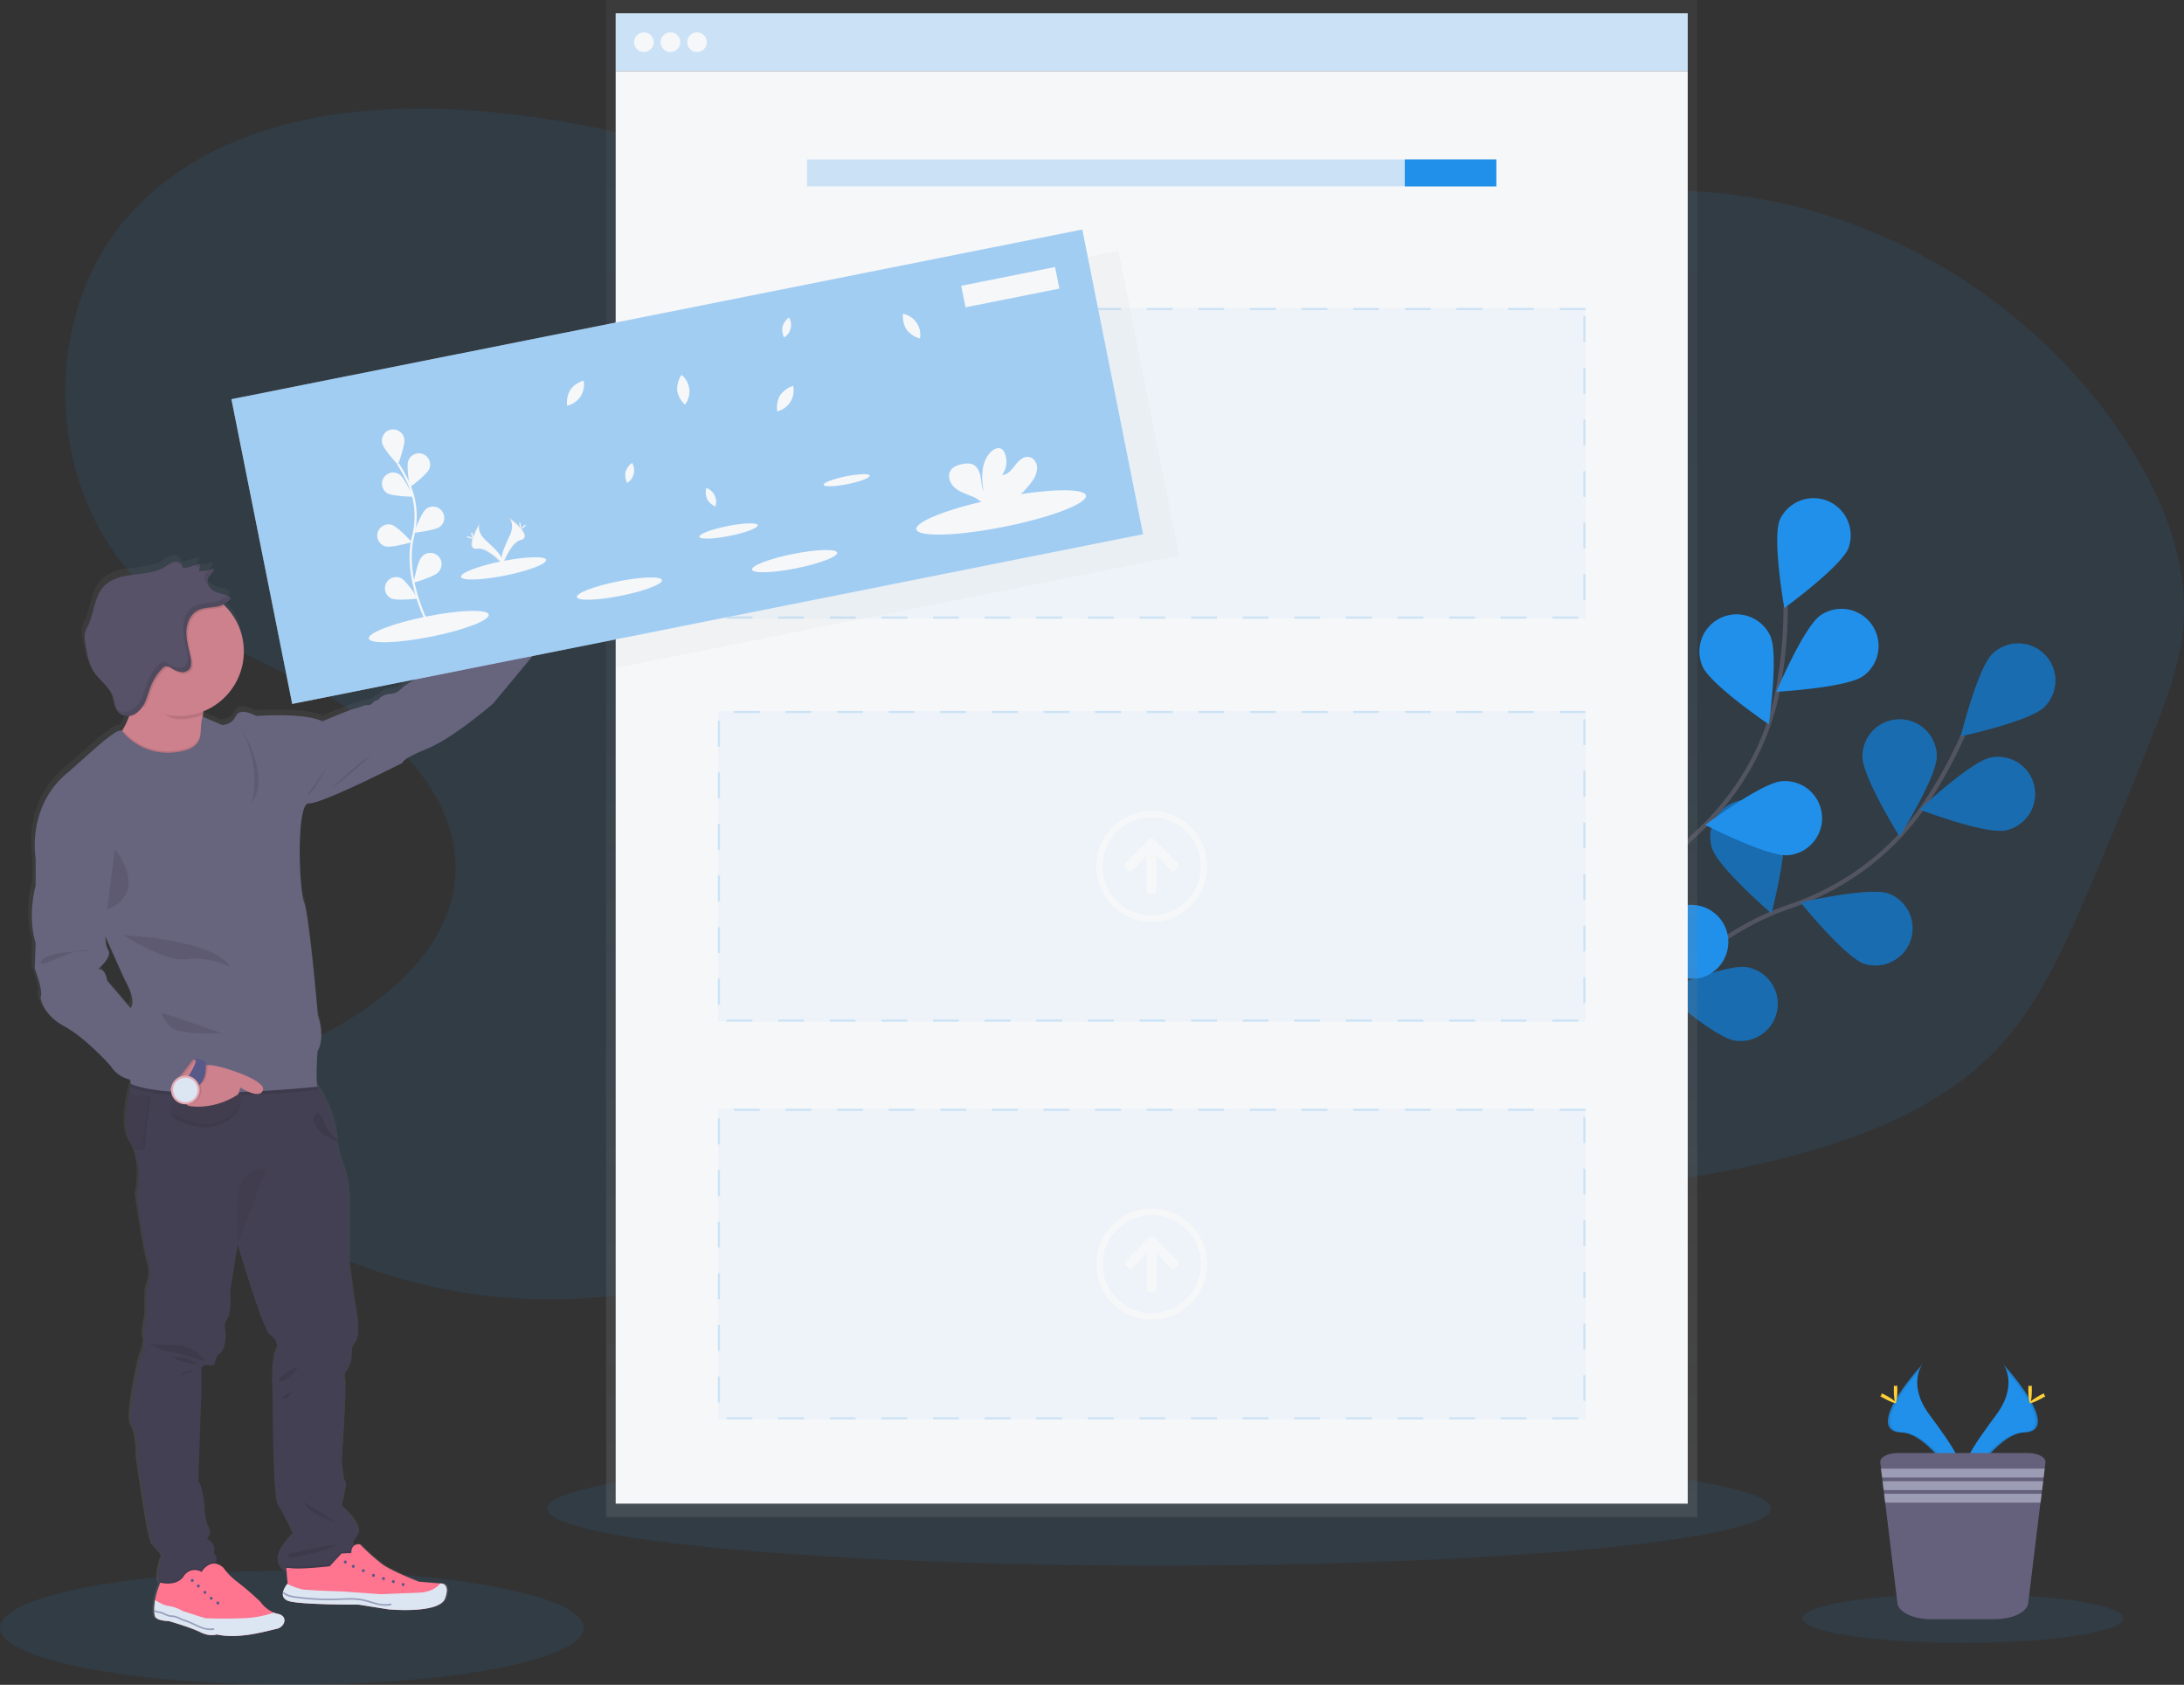 <svg data-name="Layer 1" xmlns="http://www.w3.org/2000/svg" xmlns:xlink="http://www.w3.org/1999/xlink" width="1015.56" height="783.53" viewBox="0 0 1015.56 783.53"><rect x="0" y="0" width="1015.56" height="783.53" fill="#333333" stroke="none"/><defs><linearGradient id="a" x1="535.54" y1="705.46" x2="535.54" gradientUnits="userSpaceOnUse"><stop offset="0" stop-color="gray" stop-opacity=".25"/><stop offset=".54" stop-color="gray" stop-opacity=".12"/><stop offset="1" stop-color="gray" stop-opacity=".1"/></linearGradient><linearGradient id="b" x1="1010.92" y1="819.06" x2="1010.92" y2="308.97" gradientTransform="matrix(-1 0 0 1 1257.03 0)" xlink:href="#a"/></defs><path d="M637.08 126.32c-42.28 26.74-97.12 25-145.17 11.1s-92.2-38.69-139-56.3a490.71 490.71 0 0 0-122.13-28.76C171.11 46.19 104.47 53.7 62.9 96.93c-46.3 48.15-42.75 135 7.33 179.18 25.47 22.48 58.83 33.51 87.91 51.06s56 46.7 53.54 80.58c-2.29 31.36-28.95 55.43-56.55 70.53-21.32 11.67-47.59 24.41-50.16 48.58-2.49 23.39 19.6 41.72 40.69 52.14 68.79 34 153.56 33.67 222.09-.86 24.45-12.32 46.93-28.7 72.57-38.3 67.32-25.21 141.51.17 212.8 9.45a469.28 469.28 0 0 0 181-11.91c35.31-9.42 70.75-23.82 95.55-50.65 17.88-19.35 29-43.83 39.48-68q16.74-38.68 32.17-77.9c6.18-15.7 12.25-31.7 13.85-48.5 2.89-30.43-9.29-60.51-25.87-86.2-39.37-61-105.68-103.86-177.45-114.75s-147.86 10.39-203.56 56.92" fill="#2190eb" opacity=".1"/><ellipse cx="135.74" cy="756.99" rx="135.74" ry="26.54" fill="#2190eb" opacity=".1"/><ellipse cx="538.99" cy="701.56" rx="284.54" ry="26.54" fill="#2190eb" opacity=".1"/><path d="M732.13 512.6s39.89-70.66 100-91c25.21-8.55 47.22-24.62 62.27-46.58a207.22 207.22 0 0 0 18.37-33.05" fill="none" stroke="#535461" stroke-miterlimit="10" stroke-width="2"/><path d="M950.51 328.89c-6.85 6.64-38.73 13.51-38.73 13.51s7.82-31.65 14.67-38.3a17.273 17.273 0 0 1 24.06 24.79zm-18.04 57.29c-9.35 1.85-39.85-9.71-39.85-9.71s23.77-22.32 33.13-24.18a17.275 17.275 0 0 1 6.72 33.89zm-65.66 61.99c-9-3.12-29.5-28.49-29.5-28.49s31.79-7.28 40.8-4.16a17.28 17.28 0 0 1-11.3 32.65zm-60.24 35.71c-9.41-1.55-33.9-23.09-33.9-23.09s30.11-12.54 39.52-11a17.27 17.27 0 1 1-5.62 34.08zm59.47-132.11c0 9.54 17.25 37.21 17.25 37.21s17.29-27.66 17.29-37.2a17.27 17.27 0 1 0-34.54 0zm-69.93 42.63c2.85 9.1 27.6 30.34 27.6 30.34s8.22-31.56 5.37-40.66a17.288 17.288 0 0 0-33 10.32zm-62.3 50.79c1.3 9.46 22.1 34.58 22.1 34.58s13.44-29.71 12.17-39.17a17.274 17.274 0 1 0-34.24 4.6z" fill="#2190eb"/><path d="M950.51 328.89c-6.85 6.64-38.73 13.51-38.73 13.51s7.82-31.65 14.67-38.3a17.273 17.273 0 0 1 24.06 24.79zm-18.04 57.29c-9.35 1.85-39.85-9.71-39.85-9.71s23.77-22.32 33.13-24.18a17.275 17.275 0 0 1 6.72 33.89zm-65.66 61.99c-9-3.12-29.5-28.49-29.5-28.49s31.79-7.28 40.8-4.16a17.28 17.28 0 0 1-11.3 32.65zm-60.24 35.71c-9.41-1.55-33.9-23.09-33.9-23.09s30.11-12.54 39.52-11a17.27 17.27 0 1 1-5.62 34.08zm59.47-132.11c0 9.54 17.25 37.21 17.25 37.21s17.29-27.66 17.29-37.2a17.27 17.27 0 1 0-34.54 0zm-69.93 42.63c2.85 9.1 27.6 30.34 27.6 30.34s8.22-31.56 5.37-40.66a17.288 17.288 0 0 0-33 10.32zm-62.3 50.79c1.3 9.46 22.1 34.58 22.1 34.58s13.44-29.71 12.17-39.17a17.274 17.274 0 1 0-34.24 4.6z" opacity=".25"/><path d="M734.42 511.19s7.84-80.76 54.5-123.71c19.59-18 33.2-41.65 38-67.82a206.91 206.91 0 0 0 3.41-37.66" fill="none" stroke="#535461" stroke-miterlimit="10" stroke-width="2"/><path d="M859.62 254.77c-3.56 8.85-29.92 28-29.92 28s-5.68-32.11-2.11-41a17.27 17.27 0 0 1 32 12.91zm6.73 59.66c-7.8 5.49-40.36 7.28-40.36 7.28s12.68-30 20.49-35.53a17.27 17.27 0 0 1 19.87 28.25zm-34.91 83.28c-9.5.8-38.52-14.09-38.52-14.09s26.12-19.53 35.63-20.33a17.27 17.27 0 1 1 2.89 34.42zm-40.63 57.06c-9.23 2.39-40.35-7.38-40.35-7.38s22.44-23.67 31.68-26.06a17.273 17.273 0 0 1 8.67 33.44zm.85-144.9c3.86 8.72 30.85 27 30.85 27s4.6-32.28.74-41a17.277 17.277 0 0 0-31.59 14zm-46.64 67.34c6.3 7.16 37.53 16.55 37.53 16.55s-5.28-32.18-11.57-39.35a17.29 17.29 0 1 0-26 22.8zm-36.35 71.67c5 8.13 34.19 22.66 34.19 22.66s.24-32.61-4.75-40.74a17.274 17.274 0 1 0-29.44 18.08z" fill="#2190eb"/><path fill="url(#a)" d="M281.84 0v705.46h507.4V0h-507.4z"/><path fill="#f6f7f9" d="M286.29 6.19h498.5v26.89h-498.5z"/><path fill="#2190eb" d="M286.29 6.19h498.5v26.89h-498.5z" opacity=".2"/><path fill="#f6f7f9" d="M286.29 33.08h498.5v666.19h-498.5z"/><circle cx="299.4" cy="19.63" r="4.56" fill="#f6f7f9"/><circle cx="311.76" cy="19.63" r="4.56" fill="#f6f7f9"/><circle cx="324.12" cy="19.63" r="4.56" fill="#f6f7f9"/><path fill="#2190eb" d="M375.26 74.15h320.55V86.7H375.26z" opacity=".2"/><path fill="#2190eb" d="M653.22 74.15h42.59V86.7h-42.59z"/><g opacity=".2" fill="#2190eb"><path opacity=".2" d="M333.82 330.62h403.44v144.49H333.82z"/><path d="M737.26 330.63h-12v1h12v-1zm-24 0h-12v1h12v-1zm-24 0h-12v1h12v-1zm-24 0h-12v1h12v-1zm-24 0h-12v1h12v-1zm-24 0h-12v1h12v-1zm-24 0h-12v1h12v-1zm-24 0h-12v1h12v-1zm-24 0h-12v1h12v-1zm-24 0h-12v1h12v-1zm-24 0h-12v1h12v-1zm-24 0h-12v1h12v-1zm-24 0h-12v1h12v-1zm-24 0h-12v1h12v-1zm-24 0h-12v1h12v-1zm-24 0h-12v1h12v-1zm-24 0h-12v1h12v-1zm-18.45 4.56h-1v12h1v-12zm0 24h-1v12h1v-12zm0 24h-1v12h1v-12zm0 24h-1v12h1v-12zm0 24h-1v12h1v-12zm0 24h-1v12h1v-12zm15.06 18.93h-12v1h12v-1zm24 0h-12v1h12v-1zm24 0h-12v1h12v-1zm24 0h-12v1h12v-1zm24 0h-12v1h12v-1zm24 0h-12v1h12v-1zm24 0h-12v1h12v-1zm24 0h-12v1h12v-1zm24 0h-12v1h12v-1zm24 0h-12v1h12v-1zm24 0h-12v1h12v-1zm24 0h-12v1h12v-1zm24 0h-12v1h12v-1zm24 0h-12v1h12v-1zm24 0h-12v1h12v-1zm24 0h-12v1h12v-1zm24 0h-12v1h12v-1zm3.38-19.62h-1v12h1v-12zm0-24h-1v12h1v-12zm0-24h-1v12h1v-12zm0-24h-1v12h1v-12zm0-24h-1v12h1v-12zm0-24h-1v12h1v-12z"/></g><path d="M118.73 506.66s4.26 10.83 2.73 13.49c0 0 .77 8 11.09 13.49s22 18.62 22 18.62a14 14 0 0 0 9.2 6.36c.1 1.26.17 2 .17 2l.54.23c-.12.44-.24.9-.36 1.37-.28 1.09-.56 2.25-.82 3.45-1.71 7.79-2.74 17.45.71 22.88a18.92 18.92 0 0 1 1.26 2.29c4.66 9.88 1.47 22.28 1.47 22.28s4.08 28.12 5.86 32.68c1.27 3.23.1 7.74-.69 10.09a11.26 11.26 0 0 0-.58 3.5v10s-2 8.36-1 10.64-1.78 8.62-1.78 8.62-6.63 27.61-3.83 32.17 2.55 14.69 2.55 14.69 5.35 39.52 7.4 41a24.35 24.35 0 0 1 4.33 5.07s-3.64 8.95-1.45 12.64a2.53 2.53 0 0 0 .18.27c-.4 1-1.3 3.49-1.79 5.39-.16.62-.32 1.41-.46 2.28a29 29 0 0 0-.39 5.08l-.16.14.17.15a8.41 8.41 0 0 0 .33 2.23c.76 2.28 6.5 2.28 6.5 2.28s10.26 2.92 14.85 5.2 7.71 1.07 7.71 1.07c10.52 2.41 24-1.77 28.11-2.59s5.68-6.08.63-7.1a10.76 10.76 0 0 1-1.88-.57A15.38 15.38 0 0 1 225 803a128.1 128.1 0 0 0-10.74-9.19 31.36 31.36 0 0 1-6.73-6.77 7 7 0 0 0-3.8-1.88 4.08 4.08 0 0 0-.85-5.09 4.13 4.13 0 0 0-1.17-5.13l-1.89-1.46.44-.51a4.12 4.12 0 0 0 .38-4.85c-.82-1.37-1.62-3.8-1.83-8.06-.52-9.88-3.06-13.68-3.06-13.68l1.53-45.1a63.56 63.56 0 0 1 0-7.34c.25-2.79 5-1 5.73-1.71s.89-4.37 2.93-5.39c.72-.36 1.35-1.63 1.85-3.12a18.09 18.09 0 0 0 .52-8.8 5.17 5.17 0 0 1 .94-4c2.3-3 1.53-13.42 1.53-13.42l3.53-21.72c5.6 18.43 12.73 40.63 15.09 42.24 4.08 2.78 3.56 6.58 3.56 6.58-3.31 4.06-2 21.54-2 21.54s0 48.38 2.39 51.68 7 13.42 7 13.42-13.6 12-3 18.13l.45 5.12a1.57 1.57 0 0 0-.17.22 9.91 9.91 0 0 0-2 4.19l-.07.08c-.19 1.62.52 3.21 3.51 3.88 7.15 1.58 32.13 1.46 32.13 1.46l14 2.21s24 2.28 26.7-5.13-2.1-7-2.1-7h-.19l-10-.8s-12.68-4.88-17.34-8.24a99.81 99.81 0 0 1-10.38-9.25 4.05 4.05 0 0 0-2.64.49l-.43-.43-.69-.69 2.63-4c2.63-4.56-7.69-13.18-7.69-13.18s2.76-10.64 1.74-11.14-1.69-10.16-1.69-10.16 2.51-35 1.49-38.25c-.46-1.48.27-3.07 1.21-4.36a10.84 10.84 0 0 0 2-6.79c-.08-2 .23-4.27 1.67-5.82 3.06-3.3 0-17.48 0-17.48l-2.54-18.75v-29.78a47.14 47.14 0 0 0-3.13-16.77 47.76 47.76 0 0 1-2.58-11.55l.85.25a3.54 3.54 0 0 1-.9-.74c-.05-.48-.11-1-.15-1.45-.81-9.38-5.78-18.49-9.27-23.86-.8-3.14.09-16.23.09-16.23 4-6.84.19-16.72.19-16.72s-4-46.74-6.5-53.2-3.63-46.55 2.3-46.17 44.16-19 44.16-19-.95-1.52 11.67-6.65 31-21.09 31-21.09l25.43-30.4a.64.64 0 0 1-.28 0l.52-.17a21.52 21.52 0 0 0 13.34-11.46c4.4-9.66-4.41-22.73-10.18-28.6L358 309c-1.47 1.21-.93 6.54-3.33 12.25a130.81 130.81 0 0 0-5 15.6l-.26 1-.24-.44L335.8 348l-12.62 10.26s-27.92 13.49-31.36 16.91-4.59 2.47-7.64 3.23-3.45 2.85-4.4 2.66-2.68 2.66-4 2.28-4.2 1.14-6.12 1.52-15.5 6.14-15.5 6.14c-8.42-4.18-31.17-2.47-31.17-2.47s-7.46-4.37-9.56 0a7.22 7.22 0 0 1-6.5 4.18l-9.07-3.86c0-.24 0-.49.07-.73v-.15c.07-.57.16-1.11.25-1.63a30.13 30.13 0 0 0 10.41-49.12l-.79-.76a13.23 13.23 0 0 0 2.61-1.62 1.39 1.39 0 0 0 .56-.71.79.79 0 0 0-.08-.6 1.81 1.81 0 0 0-1-1.11c-2.76-1.49-5.81-1-8.2-3.39a5.36 5.36 0 0 1-1.25-1.93 3.75 3.75 0 0 1 0-2.41c.67-1.78 2.83-3 2.7-4.92h-.09v-.33a17 17 0 0 1-7.14 1.22l.45-2h.17l.24-1.06-.17.05.07-.34-6.72 1.8a1.69 1.69 0 0 1-1.51-.09 2.53 2.53 0 0 1-.52-1.05c-.58-1.41-2.45-1.86-3.92-1.46a16.32 16.32 0 0 0-4 2.19c-4.35 2.65-9.66 3-14.72 3.64s-10.44 1.73-14 5.37c-4.72 4.86-4.66 12.51-7.61 18.6a16.45 16.45 0 0 0-1.35 3.07 12 12 0 0 0 .08 4.85c.72 4.68 1.51 9.54 4 13.55l-.27-.32q.45.79 1 1.56c1.79 2.52 4.31 4.57 6.22 7-.12-.23-.27-.44-.4-.67a13.65 13.65 0 0 1 2.5 4.15c.66 1.88.8 4 1.59 5.78a6.25 6.25 0 0 0 1.14 1.9 5.78 5.78 0 0 0 4.84 1.66 41.55 41.55 0 0 1-3 6.24l-.15.26a4.76 4.76 0 0 0-1.5.17c-2.22.41-9.82 6.94-9.82 6.94l-13.57 12c-20.46 16-15.87 40.85-15.87 40.85v12.6s-4 13.49 0 27zm41.1-111.25zm-11.22 111.44s7.08-5.7 4.59-9.12c-.8-1.1-1.12-3.41-1.19-6l9.22 20.48s5.55 8.93 2.68 12.92v.07l-11-12.8s-.47-5.55-4.3-5.55z" transform="translate(-104.19 -58.23)" fill="url(#b)"/><path d="M243.04 286.26l6 11.71a23.63 23.63 0 0 0 5.61-1.17 21.29 21.29 0 0 0 13.17-11.39c5.38-11.9-9.25-29-13.4-31.24s-2.27 4.53-5.38 12a128.21 128.21 0 0 0-4.89 15.5c-.68 2.72-1.11 4.59-1.11 4.59zM51.5 347.14l9.63 14.35s45.5 21.71 36.82-3.77c-3.83-11.23-4.29-19.46-3.6-25.14a.88.88 0 0 0 0-.16c.9-7.11 3.58-10.2 3.58-10.2s-44.36-22.7-37.76-7.17a21.44 21.44 0 0 1 1.64 10.22 34.91 34.91 0 0 1-4.78 14.17 46.65 46.65 0 0 1-5.53 7.7z" fill="#cc818c"/><path d="M65.29 631.22s-6.55 27.43-3.78 32 2.51 14.6 2.51 14.6 5.29 39.27 7.31 40.78a24.36 24.36 0 0 1 4.28 5s-3.6 8.89-1.44 12.56a3 3 0 0 0 1.44 1.28c3.37 1.42 15.83-4.89 22.93-8.76a4 4 0 0 0 1.88-2.24 4 4 0 0 0-1.15-4.35 4.14 4.14 0 0 0-1.16-5.1l-1.86-1.45.43-.51a4.14 4.14 0 0 0 .38-4.82c-.82-1.36-1.61-3.77-1.82-8-.5-9.81-3-13.59-3-13.59l1.49-44.85a65.35 65.35 0 0 1 0-7.3c.25-2.77 4.91-.94 5.67-1.7s.87-4.34 2.89-5.35c.71-.36 1.33-1.62 1.83-3.1a18.21 18.21 0 0 0 .51-8.74 5.15 5.15 0 0 1 .93-4c2.26-3 1.51-13.34 1.51-13.34l3.48-21.58c5.53 18.31 12.57 40.37 14.9 42 4 2.77 3.52 6.54 3.52 6.54-3.27 4-2 21.41-2 21.41s0 48.07 2.36 51.35 7 13.33 7 13.33-13.49 12-2.88 18.06l.11.07c10.83 6 33.24-10.82 33.24-10.82l-2.35-2.34-.68-.69 2.6-4c2.6-4.53-7.59-13.09-7.59-13.09s2.72-10.58 1.72-11.08-1.72-10.07-1.72-10.07 2.47-34.74 1.47-38c-.46-1.47.26-3 1.19-4.33a10.77 10.77 0 0 0 1.93-6.75c-.07-2 .23-4.24 1.66-5.78 3-3.28 0-17.37 0-17.37l-2.52-18.63v-29.64a47.12 47.12 0 0 0-3-16.66 50.32 50.32 0 0 1-2.85-13.4c-.82-9.54-6-18.82-9.4-24.1-1.83-2.79-3.19-4.47-3.19-4.47l-80.54-3.15s-1.32 3.58-2.59 8.58c-.28 1.08-.56 2.23-.82 3.43-1.68 7.74-2.7 17.33.71 22.73a19.42 19.42 0 0 1 1.24 2.28c4.61 9.81 1.46 22.14 1.46 22.14s4 27.94 5.78 32.47c1.25 3.21.1 7.69-.68 10a11.18 11.18 0 0 0-.57 3.48v9.91s-2 8.31-1 10.57-1.77 8.58-1.77 8.58z" fill="#444053"/><path d="M61.59 532.54a20.79 20.79 0 0 1 1.22 2.23l4.54-.26c-.44-2.33 2.65-24.23 2.65-24.23l-9.13-.51c-1.68 7.78-2.7 17.37.72 22.77z" opacity=".1"/><path d="M60.81 531.77a19.42 19.42 0 0 1 1.24 2.28l4.54-.26c-.44-2.33 2.64-24.23 2.64-24.23l-9.13-.52c-1.66 7.73-2.68 17.34.71 22.73z" fill="#444053"/><path d="M60.81 531.77a19.42 19.42 0 0 1 1.24 2.28l4.54-.26c-.44-2.33 2.64-24.23 2.64-24.23l-9.13-.52c-1.66 7.73-2.68 17.34.71 22.73z" opacity=".05"/><path d="M74.17 736.16a3 3 0 0 0 1.44 1.28c3.37 1.42 15.83-4.89 22.93-8.76a4 4 0 0 0 1.88-2.24c-4-.74-6.69 3.76-6.69 3.76a6 6 0 0 0-8.3 2c-3.47 5.1-10.89 2.95-10.89 2.95s-.15.4-.37 1.01z" opacity=".1"/><path d="M72.08 751.6c.76 2.26 6.42 2.26 6.42 2.26s10.14 2.9 14.67 5.17 7.61 1.06 7.61 1.06c10.38 2.4 23.73-1.76 27.75-2.57s5.6-6 .63-7a10.3 10.3 0 0 1-1.86-.57 15.12 15.12 0 0 1-6.19-5 127.84 127.84 0 0 0-10.6-9.18 30.84 30.84 0 0 1-6.65-6.73c-5.91-5.22-10.13 2-10.13 2a6 6 0 0 0-8.3 2c-3.47 5.09-10.89 2.94-10.89 2.94s-1.33 3.41-1.95 5.86c-.16.62-.32 1.4-.46 2.27-.4 2.5-.61 5.79-.05 7.49z" fill="#ff748f"/><circle cx="89.39" cy="734.98" r=".69" fill="#575988"/><circle cx="95.3" cy="740.52" r=".69" fill="#575988"/><circle cx="101.31" cy="745.49" r=".69" fill="#575988"/><circle cx="98.2" cy="743.27" r=".69" fill="#575988"/><circle cx="92.22" cy="737.57" r=".69" fill="#575988"/><path d="M72.08 751.6c.76 2.26 6.42 2.26 6.42 2.26s10.14 2.9 14.67 5.17 7.61 1.06 7.61 1.06c10.38 2.4 23.73-1.76 27.75-2.57s5.6-6 .63-7a10.3 10.3 0 0 1-1.86-.57 48.64 48.64 0 0 1-13.62 2.58c-10.26.44-18.38 0-18.38 0l-10.38-3.34a17.53 17.53 0 0 0-6.42-2.32c-2.2-.22-4.89-1.8-6.37-2.77-.4 2.51-.61 5.8-.05 7.5z" fill="#dce6f2"/><path d="M97.92 758.11a8.72 8.72 0 0 0 1.72-.17l-.15-.74a11 11 0 0 1-6.22-.87c-.93-.36-1.85-.8-2.75-1.22-1.06-.5-2.16-1-3.28-1.43l-1-.36c-.56-.19-1.14-.38-1.68-.61-.32-.13-.62-.28-.93-.43a10.37 10.37 0 0 0-2.33-.88 11.05 11.05 0 0 0-1.27-.17 10.63 10.63 0 0 1-1.15-.14 10.15 10.15 0 0 1-2.18-.81 10.93 10.93 0 0 0-2.34-.87l-.56-.09a2.66 2.66 0 0 1-1.62-.6l-.56.51a3.29 3.29 0 0 0 2.06.83l.53.09a11.34 11.34 0 0 1 2.18.81 10.42 10.42 0 0 0 2.34.87 10.74 10.74 0 0 0 1.24.15 10.83 10.83 0 0 1 1.18.16 9.41 9.41 0 0 1 2.16.83c.31.15.63.3.95.43.57.25 1.17.45 1.74.64l1 .35c1.09.4 2.17.91 3.22 1.4s1.84.87 2.8 1.24a13.42 13.42 0 0 0 4.9 1.08z" fill="#575988" opacity=".5"/><path d="M95.49 633.04s-5.22-7.55-14.16-7.49-12.77-1-12.77-1 5.72 3.4 9.69 3.84 17.24 4.65 17.24 4.65zm-3.02 1.73s-4.72-3.27-7.42-3.4-5-.38-5-.38a14.54 14.54 0 0 0 4.15 2c2.23.68 8.27 1.78 8.27 1.78zm-1.01 2.3s-7.11.56-7.17 2.45m73.41-108.59c-.37.07-6.73-6.6-7.17-9.25a6.45 6.45 0 0 0-2.77-4.06s-4.09 1.64-.44 6.66 10.38 6.65 10.38 6.65zM60.19 315.05c1.45 3.42 2.72 3.68 2.45 7a25.05 25.05 0 0 0 5.76 4.53c4.5 2.67 9.4 7.9 15 7.9a29.76 29.76 0 0 0 11-2.07c.9-7.11 3.58-10.2 3.58-10.2s-44.39-22.69-37.79-7.16z" opacity=".1"/><path d="M53.39 302.97a30 30 0 1 0 30-30 30 30 0 0 0-30 30z" fill="#cc818c"/><path d="M51.5 347.14l9.63 14.35s45.5 21.71 36.82-3.77c-3.83-11.23-4.29-19.46-3.6-25.14h-.07a23.79 23.79 0 0 0-.91 5.78c-.14 3.92-.24 8.87-10 10.51-16.2 2.73-24.91-7.41-26.43-9.4a46.65 46.65 0 0 1-5.44 7.67zm191.54-60.88l6 11.71a23.63 23.63 0 0 0 5.61-1.17l.52-.63c-2.45.94-10.76-14.73-10.76-14.73l-.26.21c-.68 2.74-1.11 4.61-1.11 4.61zM60.94 505.62c19.43 8.43 86.66 1.24 86.66 1.24a8.54 8.54 0 0 1-.34-2.2c-1.83-2.79-3.19-4.47-3.19-4.47l-80.54-3.15s-1.32 3.58-2.59 8.58z" opacity=".1"/><path d="M94.27 333.3l9 3.84a7.12 7.12 0 0 0 6.42-4.16c2.08-4.34 9.44 0 9.44 0s22.47-1.7 30.77 2.46c0 0 13.41-5.67 15.3-6s4.72-1.89 6-1.51 3-2.46 4-2.27 1.32-1.89 4.35-2.64 4.15.19 7.55-3.21 31-16.8 31-16.8l12.38-10.24 13.21-10.57s8.31 15.67 10.77 14.72l-25.11 30.21s-18.13 15.86-30.59 21-11.51 6.6-11.51 6.6-37.76 19.26-43.62 18.88-4.72 39.46-2.26 45.88 6.44 52.82 6.44 52.82 3.77 9.82-.19 16.62c0 0-.94 14 0 16.42 0 0-67.65 7.24-86.85-1.32 0 0-2.83-31.34 0-35.3s-2.64-12.84-2.64-12.84l-12.08-27-29.45-29.64s-4.53-24.73 15.67-40.59l13.38-11.89s7.5-6.49 9.69-6.9 1.39 0 1.39 0 8.74 12.75 26.68 9.73c9.72-1.64 9.83-6.6 10-10.51a24.26 24.26 0 0 1 .86-5.79z" fill="#67647e"/><path d="M57.36 434.93s41.53 1.7 49.84 14.73c0 0-10.76-5.1-20.39-3.59s-29.45-11.14-29.45-11.14zm45.87 45.5s-19.63 1.32-23.79-2.83-4.16-6.61-4.16-6.61zm-49.84-85.52s16.62 19.63-3.59 28.13zm98.36-37.95s-6 12.33-9.06 13.15zm20.39-5.29s-15.1 13.6-17.93 14.92c0 0 15.67-14.92 17.93-14.92zm-60.22-13.02s14.53 21.71 5.09 34.92c0 0 5.29-15.67-5.09-34.92z" opacity=".1"/><path d="M75.28 503.09l4.44 4.18.62.58 5.15 4.86c.37.28.73.56 1.09.81 20.95 15 25.15-7.79 25.15-7.79s9.25 6 10.57 1.13-21.49-11.89-24.92-11.51a4 4 0 0 1-.91 0 14.81 14.81 0 0 1-4.69-1.66l-1-.55c-1.91-1.07-3.39-2.13-3.39-2.13z" fill="#cc818c"/><path d="M52.64 302.97a30 30 0 0 0 14.66 25.8 17.12 17.12 0 0 0 1.1-2.18c1.08-2.52 1.73-5.2 2.82-7.71a23.81 23.81 0 0 1 5.05-7.35 3.14 3.14 0 0 1 1.33-.92 3.65 3.65 0 0 1 2.76.76 12.6 12.6 0 0 0 4.18 1.84 4.5 4.5 0 0 0 4.2-1.27c1.17-1.4 1-3.45.67-5.24-.74-3.91-2-7.75-2-11.72s1.51-8.26 5-10.22c3-1.74 6.83-1.3 10.21-2.23a12.18 12.18 0 0 0 1.54-.53 30 30 0 0 0-51.51 21z" opacity=".1"/><path d="M106.18 277.23c.55.29 1.14.81 1 1.41a1.35 1.35 0 0 1-.55.7 12.94 12.94 0 0 1-4.75 2.44c-3.38.92-7.17.49-10.22 2.22-3.45 2-5 6.25-5 10.22s1.24 7.82 2 11.72c.34 1.79.51 3.84-.66 5.24a4.48 4.48 0 0 1-4.2 1.27 12.51 12.51 0 0 1-4.19-1.83 3.64 3.64 0 0 0-2.75-.77 3.43 3.43 0 0 0-1.34.92 24 24 0 0 0-5 7.36c-1.1 2.5-1.75 5.18-2.82 7.7a12.48 12.48 0 0 1-5.05 6.28c-2.39 1.32-5.72 1.22-7.56-.8s-1.71-4.86-2.58-7.33c-1.5-4.28-5.69-7-8.31-10.66-2.93-4.16-3.78-9.39-4.54-14.41a11.87 11.87 0 0 1-.08-4.82 17.6 17.6 0 0 1 1.33-3.06c2.91-6 2.86-13.64 7.52-18.47 3.49-3.62 8.8-4.73 13.8-5.34s10.24-1 14.53-3.61a15.54 15.54 0 0 1 3.94-2.18c1.45-.4 3.29 0 3.86 1.45a2.59 2.59 0 0 0 .52 1.05 1.63 1.63 0 0 0 1.48.08l6.65-1.78-.76 3.35a16.53 16.53 0 0 0 7-1.21c.13 1.89-2 3.12-2.67 4.89a4.53 4.53 0 0 0 1.3 4.6c2.37 2.35 5.38 1.91 8.1 3.37z" fill="#585268"/><path d="M133.12 728.32l.27 3 .11.07c10.83 6 33.24-10.82 33.24-10.82l-2.35-2.34a4.15 4.15 0 0 0-1 3.16l-4.57.25-5.48 5.91s-14.8 1.72-18.81.76z" opacity=".1"/><path d="M135.01 744.77c7.05 1.57 31.73 1.45 31.73 1.45l13.84 2.2s23.72 2.26 26.36-5.1-2.08-6.92-2.08-6.92h-.18l-9.88-.8s-12.52-4.85-17.12-8.19a99.79 99.79 0 0 1-10.26-9.19s-4.12-.8-4.05 4l-4.57.25-5.48 5.92s-14.8 1.71-18.81.75h-1.39l.64 7.3-.18.22c-.92 1.11-4.86 6.68 1.43 8.11z" fill="#ff748f"/><circle cx="160.56" cy="726.41" r=".69" fill="#575988"/><circle cx="178.31" cy="734.11" r=".69" fill="#575988"/><circle cx="187.45" cy="736.88" r=".69" fill="#575988"/><circle cx="173.65" cy="732.64" r=".69" fill="#575988"/><circle cx="182.9" cy="735.5" r=".69" fill="#575988"/><circle cx="168.94" cy="730.45" r=".69" fill="#575988"/><circle cx="164.29" cy="728.43" r=".69" fill="#575988"/><path d="M135.01 744.77c7.05 1.57 31.73 1.45 31.73 1.45l13.84 2.2s23.72 2.26 26.36-5.1-2.08-6.92-2.08-6.92h-.18c-1.52 1.95-4.55 4.18-10.51 4.29l-17.06.69-17.68-1.26s-16.55-.5-19.25-1.06a39.68 39.68 0 0 1-6.6-2.43c-.92 1.14-4.86 6.71 1.43 8.14z" fill="#dce6f2"/><path d="M179.24 746.77a10.85 10.85 0 0 0 2.8-.35l-.2-.73a13.73 13.73 0 0 1-7-.32c-.84-.21-1.67-.46-2.49-.71a38.85 38.85 0 0 0-4.61-1.16 38.34 38.34 0 0 0-7.64-.22h-.54a117.78 117.78 0 0 1-22.67-1c-1.69-.28-3.61-.68-4.84-1.94l-.54.52c1.39 1.43 3.45 1.87 5.26 2.16a117 117 0 0 0 22.82 1h.54a37.52 37.52 0 0 1 7.49.22 36.75 36.75 0 0 1 4.51 1.14c.84.25 1.68.49 2.52.71a18.52 18.52 0 0 0 4.59.68z" fill="#575988" opacity=".5"/><path d="M75.28 503.09l4.44 4.18 11-14.14c-1.91-1.07-3.39-2.13-3.39-2.13z" opacity=".1"/><path d="M25.26 387.17l-8.68 12.08v12.65s-4 13.4 0 26.81l-.44 11.7s4.21 10.76 2.7 13.41c0 0 .76 7.93 10.95 13.4s21.71 18.55 21.71 18.55 4.35 8.31 16.05 6.42l11.14 4.72 12.84-16.42-17.37-9.44s-6-8.12-9.63-7.74l-14.72-17.23s-.37-5.48-4.15-5.48c0 0 7-5.66 4.53-9.06s-.38-18.5-.38-18.5z" fill="#67647e"/><path d="M41.5 442.29s-19.83-.37-22.28 4.72 16.24-7.55 22.28-4.72zm38.76 64.57a5.44 5.44 0 0 0 .08 1 6.67 6.67 0 0 0 6.24 5.67h.36a6.66 6.66 0 0 0 6.66-6.67 6.51 6.51 0 0 0-.37-2.17c3.15-2.53 3.32-7.08 3.24-9.35a14.81 14.81 0 0 1-4.69-1.66 31.21 31.21 0 0 1-3.29 6.7 6.65 6.65 0 0 0-8.23 6.48z" opacity=".1"/><path d="M91.18 492.2s4.47 1 4.47 1.82 1 8.19-3.91 11.21-4.4-4.22-4.4-4.22 4.22-6.48 3.84-8.81z" fill="#575988"/><circle cx="86.18" cy="506.86" r="6.67" fill="#e4aab4"/><circle cx="86.18" cy="506.86" r="5.73" fill="#dce6f2"/><path d="M112.17 509.44s-14.1 11.71-32.22 4.28v5.67s12.08 8.3 23 3.27 9.22-13.22 9.22-13.22z" opacity=".1"/><path d="M112.17 507.93s-14.1 11.7-32.22 4.28v5.66s12.08 8.31 23 3.28 9.22-13.22 9.22-13.22z" opacity=".1"/><path d="M112.17 507.93s-14.1 11.7-32.22 4.28v5.66s12.08 8.31 23 3.28 9.22-13.22 9.22-13.22z" fill="#444053"/><path d="M111.81 507.93s-14.1 11.7-32.22 4.28v5.66s12.08 8.31 23 3.28 9.22-13.22 9.22-13.22z" opacity=".05"/><path d="M156.47 718.18s-18.88 3.47-21.65 4.22.76 2.08.76 2.08 17.23-3.09 20.89-6.3zm.44-10c-.31 0-12.83-3.53-15.54-9.57m-2.73-62.68s-5.07 6.67-8.35 6.49 5.37-6.74 8.35-6.49zm-2.83 11.08s-2.14 4.72-5.29 3.21" opacity=".1"/><path d="M123.94 543.36l-13.39 35.31s-1.89-22.72 2.1-29.52a11.81 11.81 0 0 1 11.29-5.79z" opacity=".05"/><path d="M90.98 263.6l.12-.51 2.15-.58-.24 1.06a17.16 17.16 0 0 1-2.03.03zm5.91 8.49l-.22-.21a4.51 4.51 0 0 1-1.3-4.6 6.39 6.39 0 0 1 1.07-1.7 16.73 16.73 0 0 0 3.1-.92c.13 1.89-2 3.12-2.66 4.89a3.82 3.82 0 0 0 .01 2.54zm-35.7 58.04a12.47 12.47 0 0 0 5-6.28c1.07-2.51 1.73-5.19 2.82-7.7a23.83 23.83 0 0 1 5-7.35 3.23 3.23 0 0 1 1.34-.92 3.62 3.62 0 0 1 2.76.76 12.37 12.37 0 0 0 4.18 1.83 4.47 4.47 0 0 0 4.2-1.26c1.17-1.4 1-3.46.66-5.25-.73-3.9-2-7.75-2-11.72s1.5-8.25 4.95-10.21c3.05-1.74 6.84-1.31 10.22-2.23a12.92 12.92 0 0 0 4.75-2.43l.26-.24a6.94 6.94 0 0 1 .83.39c.54.29 1.13.81 1 1.41a1.46 1.46 0 0 1-.56.7 12.94 12.94 0 0 1-4.75 2.44c-3.38.92-7.17.48-10.22 2.22-3.45 2-5 6.25-4.95 10.22s1.23 7.82 2 11.72c.34 1.79.51 3.84-.66 5.24a4.48 4.48 0 0 1-4.2 1.27 12.57 12.57 0 0 1-4.18-1.83 3.67 3.67 0 0 0-2.76-.77 3.33 3.33 0 0 0-1.34.92 24 24 0 0 0-5 7.36c-1.09 2.5-1.75 5.18-2.82 7.7a12.45 12.45 0 0 1-5 6.27c-2.4 1.33-5.72 1.23-7.57-.8a6.05 6.05 0 0 1-1.13-1.89 6.48 6.48 0 0 0 7.17.43zm-10.8-9.6c-1.89-2.38-4.37-4.42-6.14-6.93a16.66 16.66 0 0 1-1-1.54c2.31 2.91 5.44 5.26 7.14 8.47z" opacity=".1"/><g opacity=".1"><path opacity=".2" d="M548.33 258.35L286.29 310.6V163.26l233.79-46.62 28.25 141.71z"/></g><g opacity=".2" fill="#2190eb"><path opacity=".2" d="M333.82 143.19h403.44v144.49H333.82z"/><path d="M737.26 143.2h-12v1h12v-1zm-24 0h-12v1h12v-1zm-24 0h-12v1h12v-1zm-24 0h-12v1h12v-1zm-24 0h-12v1h12v-1zm-24 0h-12v1h12v-1zm-24 0h-12v1h12v-1zm-24 0h-12v1h12v-1zm-24 0h-12v1h12v-1zm-24 0h-12v1h12v-1zm-24 0h-12v1h12v-1zm-24 0h-12v1h12v-1zm-24 0h-12v1h12v-1zm-24 0h-12v1h12v-1zm-24 0h-12v1h12v-1zm-24 0h-12v1h12v-1zm-24 0h-12v1h12v-1zm-18.45 4.57h-1v12h1v-12zm0 24h-1v12h1v-12zm0 24h-1v12h1v-12zm0 24h-1v12h1v-12zm0 24h-1v12h1v-12zm0 24h-1v12h1v-12zm15.06 18.93h-12v1h12v-1zm24 0h-12v1h12v-1zm24 0h-12v1h12v-1zm24 0h-12v1h12v-1zm24 0h-12v1h12v-1zm24 0h-12v1h12v-1zm24 0h-12v1h12v-1zm24 0h-12v1h12v-1zm24 0h-12v1h12v-1zm24 0h-12v1h12v-1zm24 0h-12v1h12v-1zm24 0h-12v1h12v-1zm24 0h-12v1h12v-1zm24 0h-12v1h12v-1zm24 0h-12v1h12v-1zm24 0h-12v1h12v-1zm24 0h-12v1h12v-1zm3.38-19.62h-1v12h1v-12zm0-24h-1v12h1v-12zm0-24h-1v12h1v-12zm0-24h-1v12h1v-12zm0-24h-1v12h1v-12zm0-24h-1v12h1v-12z"/></g><g opacity=".2" fill="#2190eb"><path opacity=".2" d="M333.82 515.61h403.44V660.1H333.82z"/><path d="M737.26 515.62h-12v1h12v-1zm-24 0h-12v1h12v-1zm-24 0h-12v1h12v-1zm-24 0h-12v1h12v-1zm-24 0h-12v1h12v-1zm-24 0h-12v1h12v-1zm-24 0h-12v1h12v-1zm-24 0h-12v1h12v-1zm-24 0h-12v1h12v-1zm-24 0h-12v1h12v-1zm-24 0h-12v1h12v-1zm-24 0h-12v1h12v-1zm-24 0h-12v1h12v-1zm-24 0h-12v1h12v-1zm-24 0h-12v1h12v-1zm-24 0h-12v1h12v-1zm-24 0h-12v1h12v-1zm-18.45 4.56h-1v12h1v-12zm0 24h-1v12h1v-12zm0 24h-1v12h1v-12zm0 24h-1v12h1v-12zm0 24h-1v12h1v-12zm0 24h-1v12h1v-12zm15.06 18.93h-12v1h12v-1zm24 0h-12v1h12v-1zm24 0h-12v1h12v-1zm24 0h-12v1h12v-1zm24 0h-12v1h12v-1zm24 0h-12v1h12v-1zm24 0h-12v1h12v-1zm24 0h-12v1h12v-1zm24 0h-12v1h12v-1zm24 0h-12v1h12v-1zm24 0h-12v1h12v-1zm24 0h-12v1h12v-1zm24 0h-12v1h12v-1zm24 0h-12v1h12v-1zm24 0h-12v1h12v-1zm24 0h-12v1h12v-1zm24 0h-12v1h12v-1zm3.38-19.62h-1v12h1v-12zm0-24h-1v12h1v-12zm0-24h-1v12h1v-12zm0-24h-1v12h1v-12zm0-24h-1v12h1v-12zm0-24h-1v12h1v-12z"/></g><path fill="#f6f7f9" d="M107.62 185.648l395.647-78.915 28.263 141.699-395.647 78.914z"/><path fill="#2190eb" opacity=".4" d="M107.62 185.648l395.647-78.915 28.263 141.699-395.647 78.914z"/><path d="M265.19 181.29a11.75 11.75 0 0 0-1.46 7.38 10 10 0 0 0 7.65-11.66 11.77 11.77 0 0 0-6.19 4.28zm156.34-28.01a11.74 11.74 0 0 0 6.28 4.14 10 10 0 0 0-7.9-11.49 11.75 11.75 0 0 0 1.62 7.35zm-57.65-1.44a8.06 8.06 0 0 0 .74 5.11 6.86 6.86 0 0 0 2.28-9.3 8.07 8.07 0 0 0-3.02 4.19zm-72.98 67.62a8.1 8.1 0 0 0 .74 5.12 6.87 6.87 0 0 0 2.28-9.31 8.07 8.07 0 0 0-3.02 4.19zm37.91 12.64a8.09 8.09 0 0 0 3.86 3.44 6.87 6.87 0 0 0-4.23-8.6 8.06 8.06 0 0 0 .37 5.16zm-13.92-50.52a11.74 11.74 0 0 0 3.61 6.61 10 10 0 0 0-1.6-13.86 11.76 11.76 0 0 0-2.01 7.25zm47.82 2.32a11.75 11.75 0 0 0-1.3 7.41 10 10 0 0 0 7.4-11.83 11.73 11.73 0 0 0-6.1 4.42z" fill="#f6f7f9"/><ellipse cx="569.71" cy="296.59" rx="40.21" ry="6.8" transform="rotate(-11.28 222.565 794.92)" fill="#f6f7f9"/><path d="M479.65 224.2a11.62 11.62 0 0 0 2.62-6.42c0-2.35-1.46-4.86-3.78-5.26-2.59-.44-4.84 1.75-6.45 3.83s-3.48 4.45-6.11 4.6a10.46 10.46 0 0 0 1.26-10.25 4.08 4.08 0 0 0-1.27-1.78c-1.62-1.17-3.93-.07-5.31 1.38-4.38 4.6-4.42 11.82-3.21 18.06-1-2.15-1-4.58-1.47-6.89s-1.61-4.73-3.81-5.58a7.81 7.81 0 0 0-4.13-.14c-2.31.37-4.82 1.11-6 3.1-1.53 2.47-.33 5.86 1.82 7.82s5 2.88 7.7 4a15 15 0 0 1 5.64 3.58 4.19 4.19 0 0 1 .51.74l14.37-2.87a40.76 40.76 0 0 0 7.62-7.92z" fill="#f6f7f9"/><path d="M198.81 289.77s-11.42-21.76-6.72-40.4a37.26 37.26 0 0 0-1.62-23.5 62.64 62.64 0 0 0-5.38-10.1" fill="none" stroke="#f6f7f9" stroke-miterlimit="10"/><path d="M187.98 204.05c.57 2.83-2.93 12.07-2.93 12.07s-6.77-7.19-7.33-10a5.23 5.23 0 1 1 10.26-2zm11.61 14c-1.06 2.69-9 8.55-9 8.55s-1.77-9.72-.7-12.41a5.23 5.23 0 1 1 9.72 3.86zm4.98 26.9c-2.28 1.78-12.1 2.82-12.1 2.82s3.38-9.28 5.65-11.06a5.232 5.232 0 1 1 6.45 8.24zm-.82 21.2c-1.94 2.14-11.44 4.83-11.44 4.83s1.75-9.72 3.7-11.86a5.23 5.23 0 1 1 7.74 7zm-23.84-36.86c2.42 1.57 12.3 1.73 12.3 1.73s-4.19-8.94-6.62-10.51a5.23 5.23 0 0 0-5.68 8.78zm-.64 24.81c2.78.77 12.25-2 12.25-2s-6.67-7.28-9.46-8.06a5.234 5.234 0 1 0-2.79 10.09zm2.68 24.19c2.62 1.24 12.43.07 12.43.07s-5.35-8.3-8-9.53a5.23 5.23 0 0 0-4.46 9.46zm54.58-37.79s3.21 2.83.49 8.6-4.95 10.63-3.08 13.52c0 0 3.76-10.46 8.3-11.5s.44-6-5.71-10.62z" fill="#f6f7f9"/><path d="M236.53 240.5a4.61 4.61 0 0 1 .73.95c5.5 4.35 8.86 8.77 4.59 9.74-4 .92-7.34 9-8.13 11.05.07.13.14.26.22.38s3.76-10.46 8.3-11.5.44-6-5.71-10.62z" opacity=".1"/><path d="M242.11 243.77c.24 1.17.29 2.15.13 2.18s-.48-.89-.72-2.07 0-.65.21-.68.15-.57.38.57z" fill="#f6f7f9"/><path d="M244.02 244.88c-.92.77-1.75 1.29-1.86 1.16s.55-.85 1.47-1.62.59-.27.7-.15.6-.15-.31.61zm-20.95-1.69s-1.88 3.84 2.84 8.13 8.65 7.92 8 11.3c0 0-7.48-8.22-12.08-7.44s-2.67-5.41 1.24-11.99z" fill="#f6f7f9"/><path d="M223.07 243.19a4 4 0 0 0-.31 1.15c-3.42 6.13-4.82 11.49-.51 10.76 4-.68 10.24 5.51 11.75 7.08a3.11 3.11 0 0 1-.06.44s-7.48-8.22-12.08-7.44-2.7-5.41 1.21-11.99z" opacity=".1"/><path d="M219.18 248.38c.23 1.17.56 2.1.72 2.06s.1-1-.13-2.18-.29-.59-.45-.55-.37-.5-.14.67z" fill="#f6f7f9"/><path d="M217.81 250.1c1.15.36 2.11.52 2.16.36s-.84-.57-2-.93-.65 0-.7.13-.58.11.54.44z" fill="#f6f7f9"/><ellipse cx="303.56" cy="349.65" rx="28.44" ry="4.81" transform="rotate(-11.28 -43.504 847.936)" fill="#f6f7f9"/><ellipse cx="338.33" cy="322.58" rx="20.19" ry="3.41" transform="rotate(-11.28 -8.729 820.901)" fill="#f6f7f9"/><ellipse cx="442.94" cy="305.2" rx="13.84" ry="2.34" transform="rotate(-11.28 95.849 803.52)" fill="#f6f7f9"/><ellipse cx="497.9" cy="281.6" rx="10.94" ry="1.85" transform="rotate(-11.28 150.787 779.907)" fill="#f6f7f9"/><ellipse cx="392.21" cy="331.98" rx="20.19" ry="3.41" transform="rotate(-11.28 45.152 830.26)" fill="#f6f7f9"/><ellipse cx="473.66" cy="319.22" rx="20.19" ry="3.41" transform="rotate(-11.28 126.57 817.545)" fill="#f6f7f9"/><path fill="#f6f7f9" d="M446.966 132.895l43.64-8.705 1.999 10.023-43.64 8.704zM524.61 404.77l-1.29-1.28a1.39 1.39 0 0 1 0-2l11.24-11.24a1.39 1.39 0 0 1 2 0l11.23 11.23a1.39 1.39 0 0 1 0 2l-1.32 1.29a1.39 1.39 0 0 1-2 0l-6.63-7v16.62a1.38 1.38 0 0 1-1.38 1.39h-1.85a1.39 1.39 0 0 1-1.39-1.39v-16.57l-6.64 7a1.37 1.37 0 0 1-1.97-.05z"/><path d="M535.54 380.08a22.8 22.8 0 1 1-22.79 22.8 22.82 22.82 0 0 1 22.79-22.8m0-3a25.8 25.8 0 1 0 25.79 25.8 25.79 25.79 0 0 0-25.79-25.8zm-10.93 212.69l-1.29-1.28a1.39 1.39 0 0 1 0-2l11.24-11.24a1.39 1.39 0 0 1 2 0l11.23 11.23a1.39 1.39 0 0 1 0 2l-1.32 1.29a1.4 1.4 0 0 1-2 0l-6.66-7v16.62a1.39 1.39 0 0 1-1.39 1.39h-1.81a1.38 1.38 0 0 1-1.38-1.39v-16.62l-6.64 7a1.37 1.37 0 0 1-1.98 0z" fill="#f6f7f9"/><path d="M535.54 565.07a22.8 22.8 0 1 1-22.79 22.79 22.82 22.82 0 0 1 22.79-22.79m0-3a25.8 25.8 0 1 0 25.79 25.79 25.79 25.79 0 0 0-25.79-25.79z" fill="#f6f7f9"/><path d="M931.57 634.5s7.14 9.33-3.29 23.41-19 26-15.55 34.76c0 0 15.73-26.16 28.54-26.52s4.39-15.92-9.7-31.65z" fill="#2190eb"/><path d="M931.57 634.5a11.49 11.49 0 0 1 1.46 2.92c12.5 14.68 19.15 28.38 7.14 28.73-11.19.32-24.61 20.32-27.82 25.37a9.11 9.11 0 0 0 .38 1.15s15.73-26.16 28.54-26.52 4.39-15.92-9.7-31.65z" opacity=".1"/><path d="M944.81 646.39c0 3.28-.37 5.94-.83 5.94s-.82-2.66-.82-5.94.46-1.74.91-1.74.74-1.55.74 1.74z" fill="#ffd037"/><path d="M949.39 650.31c-2.89 1.57-5.4 2.52-5.62 2.12s2-2 4.83-3.57 1.75-.42 2 0 1.67-.09-1.21 1.45z" fill="#ffd037"/><path d="M893.88 634.5s-7.13 9.33 3.3 23.41 19 26 15.55 34.76c0 0-15.73-26.16-28.54-26.52s-4.38-15.92 9.69-31.65z" fill="#2190eb"/><path d="M893.88 634.5a11.71 11.71 0 0 0-1.45 2.92c-12.5 14.68-19.15 28.38-7.14 28.73 11.18.32 24.61 20.32 27.82 25.37a11.06 11.06 0 0 1-.38 1.15s-15.73-26.16-28.54-26.52-4.38-15.92 9.69-31.65z" opacity=".1"/><path d="M880.62 646.39c0 3.28.37 5.94.82 5.94s.83-2.66.83-5.94-.46-1.74-.92-1.74-.73-1.55-.73 1.74z" fill="#ffd037"/><path d="M876.07 650.31c2.88 1.57 5.4 2.52 5.61 2.12s-1.94-2-4.82-3.57-1.75-.42-2 0-1.67-.09 1.21 1.45z" fill="#ffd037"/><ellipse cx="912.73" cy="752.6" rx="74.6" ry="11.45" fill="#2190eb" opacity=".1"/><path d="M951.13 680.1l-.36 2.91-.5 4.12-.21 1.71-.5 4.12-.22 1.72-.53 4.09-5.71 46.8c-.51 4.18-7.33 7.43-15.57 7.43h-29.66c-8.24 0-15.06-3.25-15.57-7.43l-5.68-46.8-.51-4.11-.2-1.72-.51-4.12-.21-1.71-.5-4.12-.36-2.91c-.28-2.36 3.41-4.36 8.07-4.36h60.67c4.65.05 8.35 2.05 8.06 4.38z" fill="#65617d"/><path fill="#9d9cb5" d="M950.77 683.01l-.5 4.11h-75.08l-.5-4.11h76.08zm-.71 5.83l-.5 4.12h-73.65l-.51-4.12h74.66zm-.72 5.83l-.5 4.12h-72.22l-.5-4.12h73.22z"/></svg>